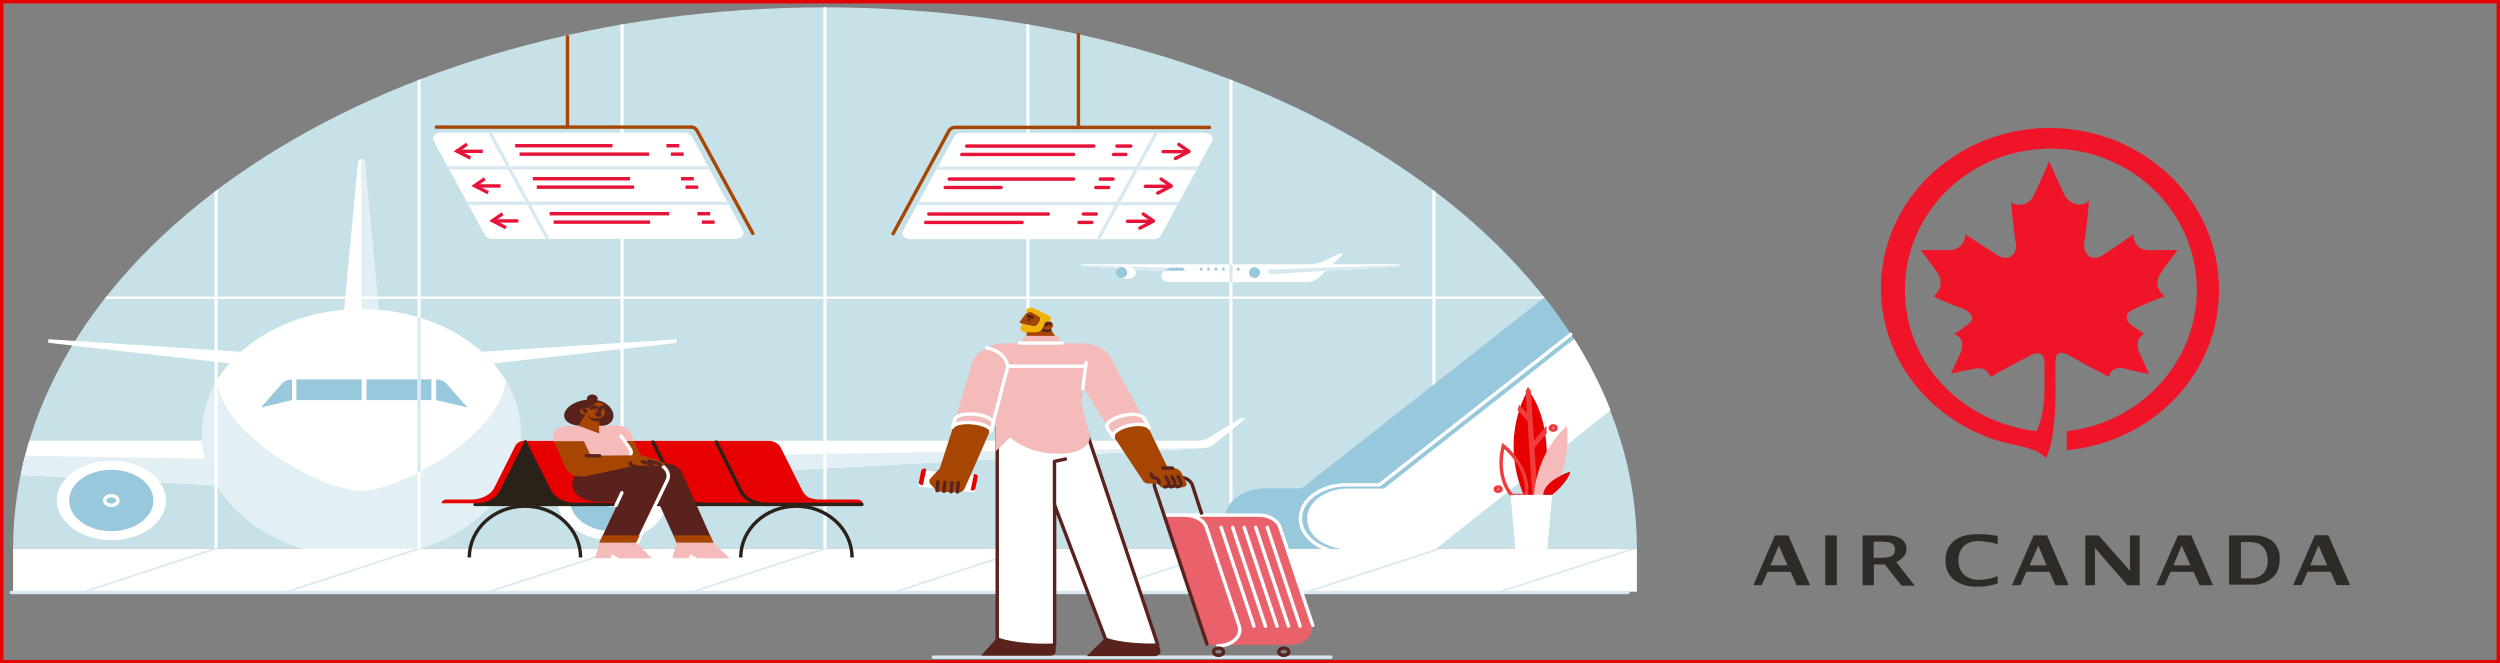 <svg xmlns="http://www.w3.org/2000/svg" viewBox="0 0 731 194"><rect x="0" y="0" width="731" height="194" fill="#808080" stroke="none"/><defs><style>.cls-1{fill:#c7e1e9;}.cls-16,.cls-2{fill:#fff;}.cls-3{fill:#d8e9f1;}.cls-4{fill:#98c8db;}.cls-5{fill:#e2eff4;}.cls-11,.cls-14,.cls-18,.cls-20,.cls-21,.cls-23,.cls-24,.cls-25,.cls-26,.cls-27,.cls-28,.cls-31,.cls-6,.cls-7,.cls-8{fill:none;}.cls-20,.cls-21,.cls-6,.cls-8{stroke:#fff;}.cls-10,.cls-11,.cls-18,.cls-23,.cls-24,.cls-25,.cls-26,.cls-27,.cls-31,.cls-6,.cls-7,.cls-8{stroke-miterlimit:10;}.cls-7{stroke:#d8e9f1;}.cls-11,.cls-14,.cls-18,.cls-21,.cls-22,.cls-23,.cls-25,.cls-27,.cls-28,.cls-7,.cls-8{stroke-linecap:round;}.cls-9{fill:#e70000;}.cls-10{fill:#ef3c3c;}.cls-10,.cls-11{stroke:#ef3c3c;}.cls-12{fill:#f5bbbb;}.cls-13{fill:#e9626b;}.cls-14,.cls-16,.cls-18{stroke:#59221d;}.cls-14,.cls-16,.cls-20,.cls-21,.cls-22,.cls-28{stroke-linejoin:round;}.cls-15{fill:#59221d;}.cls-17{fill:#a74602;}.cls-19{fill:#f3b304;}.cls-22{fill:#2a2218;}.cls-22,.cls-23,.cls-24{stroke:#2a2218;}.cls-25{stroke:#a74602;}.cls-26,.cls-27,.cls-28{stroke:#e71438;}.cls-29{fill:#f01428;}.cls-30{fill:#2e2a25;}.cls-31{stroke:#e70000;}</style></defs><g id="Calque_2" data-name="Calque 2"><g id="aircanada"><g id="Layer_2" data-name="Layer 2"><g id="Слой_1" data-name="Слой 1"><path id="BLUE_BACKGROUND" data-name="BLUE BACKGROUND" class="cls-1" d="M478.63,160.46C478.63,73,372.34,2.15,241.23,2.15S3.83,73,3.83,160.46Z"/><g id="SMALL_PLANE" data-name="SMALL PLANE"><path class="cls-2" d="M409.24,77.58c0,.16-.17.29-.39.31l-21.16,1.3-1.94,1.88a5.69,5.69,0,0,1-3.91,1.42H342.08c-2.33,0-3.41-2.11-1.65-3.22l-24-1.47c-.19,0-.34-.12-.34-.26s.16-.27.37-.27h66.07a10.8,10.8,0,0,0,4.67-1L391,74.39a2.27,2.27,0,0,1,1-.23h.84l-3.21,3.11h19.14C409.05,77.27,409.24,77.41,409.24,77.58Z"/><path class="cls-3" d="M316.12,77.54h0c0,.14.15.25.34.27l24,1.46,1.61-1Z"/><path class="cls-3" d="M409.24,77.58h0c0,.16-.17.29-.39.31l-40.41,2.48-2.24-1.43Z"/><path class="cls-2" d="M332.11,79.7c0,1.2-1.11,1.81-2.89,1.81a4.41,4.41,0,0,1-1.86-.34,1.63,1.63,0,0,0,.59.1,1.57,1.57,0,1,0,0-3.14,1.63,1.63,0,0,0-.59.11h0a4.56,4.56,0,0,1,1.86-.33C331.06,77.9,332.11,78.56,332.11,79.7Z"/><ellipse class="cls-4" cx="327.95" cy="79.7" rx="1.61" ry="1.57"/><path class="cls-2" d="M371,79.7c0,1.2-1.11,1.81-2.89,1.81a4.41,4.41,0,0,1-1.86-.34,1.63,1.63,0,0,0,.59.1,1.57,1.57,0,1,0,0-3.14,1.63,1.63,0,0,0-.59.11h0a4.59,4.59,0,0,1,1.86-.33C369.92,77.9,371,78.56,371,79.7Z"/><ellipse class="cls-4" cx="366.81" cy="79.7" rx="1.61" ry="1.57"/><path class="cls-4" d="M346.22,79.14h-5.6l1.43-.87h3.53a.73.73,0,0,1,.66.34l.17.35c0,.07,0,.15-.12.18Z"/><path class="cls-4" d="M351.14,78.27h.12c.18,0,.33.11.33.24v.39c0,.14-.15.24-.33.24h-.12c-.18,0-.33-.1-.33-.24v-.39C350.81,78.38,351,78.27,351.14,78.27Z"/><path class="cls-4" d="M353.31,78.27h.12c.18,0,.33.11.33.24v.39c0,.14-.15.24-.33.24h-.12c-.18,0-.33-.1-.33-.24v-.39C353,78.38,353.13,78.27,353.31,78.27Z"/><path class="cls-4" d="M355.49,78.27h.12c.18,0,.33.11.33.24v.39c0,.14-.15.24-.33.24h-.12c-.19,0-.33-.1-.33-.24v-.39C355.16,78.38,355.3,78.27,355.49,78.27Z"/><path class="cls-4" d="M357.66,78.27h.12c.18,0,.33.11.33.24v.39c0,.14-.15.24-.33.24h-.12c-.18,0-.33-.1-.33-.24v-.39C357.33,78.38,357.48,78.27,357.66,78.27Z"/><path class="cls-4" d="M359.84,78.27H360c.18,0,.33.11.33.24v.39c0,.14-.15.24-.33.24h-.12c-.19,0-.33-.1-.33-.24v-.39C359.51,78.38,359.65,78.27,359.84,78.27Z"/><path class="cls-4" d="M362,78.27h.12c.18,0,.33.11.33.24v.39c0,.14-.15.24-.33.24H362c-.18,0-.33-.1-.33-.24v-.39C361.68,78.38,361.83,78.27,362,78.27Z"/></g><g id="BIG_PLANE" data-name="BIG PLANE"><path class="cls-2" d="M364.28,122.34,355,129.88a5.64,5.64,0,0,1-3.22,1.15L148,141.94a29.88,29.88,0,0,0,4.21-13.07H349.9a7.13,7.13,0,0,0,3.74-1l9-5.54Z"/><path class="cls-5" d="M352.92,130.93l-204.9,11a31,31,0,0,0,3.32-7.82Z"/><ellipse class="cls-2" cx="178.98" cy="146.32" rx="15.95" ry="11.62"/><ellipse class="cls-4" cx="179.01" cy="146.34" rx="12.32" ry="8.98"/><ellipse class="cls-6" cx="179.01" cy="146.34" rx="1.95" ry="1.42"/><path class="cls-2" d="M63.31,141.93,6.07,138.86c.38-1.87.8-3.72,1.28-5.57.37-1.48.78-2.95,1.22-4.42H59.1A29.88,29.88,0,0,0,63.31,141.93Z"/><path class="cls-5" d="M63.31,141.93,6.07,138.86c.38-1.87.8-3.72,1.28-5.57l52.65.83A30.71,30.71,0,0,0,63.31,141.93Z"/><ellipse class="cls-2" cx="32.57" cy="146.32" rx="15.95" ry="11.62"/><ellipse class="cls-4" cx="32.54" cy="146.34" rx="12.32" ry="8.98"/><ellipse class="cls-6" cx="32.54" cy="146.34" rx="1.95" ry="1.42"/><path class="cls-2" d="M110.71,90.73H100.62l4.08-43.59a1,1,0,0,1,1.09-.61.9.9,0,0,1,.84.61Z"/><path class="cls-2" d="M197.82,99.21l0,1.05-53.53,6a38.7,38.7,0,0,0-3.38-3.4Z"/><path class="cls-2" d="M70.48,102.86a39.65,39.65,0,0,0-3.36,3.38l-53-6,0-1.05Z"/><path class="cls-5" d="M105.67,90.39V46.53a.91.91,0,0,1,1,.61l4.08,43.59Z"/><ellipse class="cls-5" cx="105.67" cy="126.7" rx="46.65" ry="36.31"/><path class="cls-2" d="M147.94,111.32c-2.24,16.91-32,32.2-42.27,32.2-10.89,0-40.07-15.29-42.27-32.2C70.83,99,87,90.39,105.67,90.39S140.5,99,147.94,111.32Z"/><path class="cls-4" d="M85.38,110.93V117l-9.08,2.14,6.18-7a3.91,3.91,0,0,1,2.91-1.15Z"/><rect class="cls-4" x="86.66" y="110.93" width="19.1" height="6.06"/><rect class="cls-4" x="107.18" y="110.93" width="18.97" height="6.06"/><path class="cls-4" d="M127.52,110.93V117l9.13,2.15-6.13-7a3.91,3.91,0,0,0-2.92-1.17Z"/></g><g id="CONTOURS"><path class="cls-2" d="M241.68,2.15v158.3h-.91V2.15Z"/><path class="cls-2" d="M451.86,87.36H30.6l.52-.66H451.34Z"/><path class="cls-2" d="M63.63,55.4v105h-.9V56.09Z"/><path class="cls-2" d="M123,23.15V160.46h-.91V23.5Z"/><path class="cls-3" d="M123,93V137.8l-.91.41V92.72Z"/><path class="cls-2" d="M182.33,7.06v153.4h-.9V7.22Z"/><path class="cls-2" d="M419.73,56.09V160.43h-.91V55.4Z"/><path class="cls-2" d="M360.38,23.5V160.43h-.91V23.15Z"/><path class="cls-2" d="M301,7.22V160.43h-.91V7.06Z"/><rect class="cls-3" x="359.47" y="77.27" width="0.91" height="5.32"/></g><g id="FLOOR"><rect class="cls-2" x="3.83" y="160.46" width="474.8" height="12.54"/><line class="cls-7" x1="3.31" y1="173.24" x2="476.03" y2="173.24"/><path class="cls-3" d="M476.36,173.24c0,.13-.15.24-.33.24H3.32c-.18,0-.3-.15-.27-.28a.3.3,0,0,1,.27-.2H476A.31.31,0,0,1,476.36,173.24Z"/><polygon class="cls-3" points="241.81 160.46 203.45 173 202 173.47 200.42 173.47 201.86 173 240.22 160.46 241.81 160.46"/><polygon class="cls-3" points="63.69 160.46 25.5 173 24.07 173.47 22.48 173.47 23.93 173 62.11 160.46 63.69 160.46"/><polygon class="cls-3" points="123.13 160.46 84.76 173 83.32 173.47 81.73 173.47 83.17 173 121.54 160.46 123.13 160.46"/><polygon class="cls-3" points="182.46 160.46 143.82 173 142.36 173.47 140.77 173.47 142.22 173 180.86 160.46 182.46 160.46"/><polygon class="cls-3" points="421.64 160.46 383.18 173 381.73 173.47 380.14 173.47 381.59 173 420.05 160.46 421.64 160.46"/><polygon class="cls-3" points="478.4 160.46 439.4 173 437.93 173.47 436.32 173.47 437.79 173 476.79 160.46 478.4 160.46"/><polygon class="cls-3" points="360.39 160.46 321.92 173 320.46 173.47 318.87 173.47 320.33 173 358.8 160.46 360.39 160.46"/><path class="cls-3" d="M380.14,173.47h1.59l-20.61,6.72a.27.27,0,0,1-.13,0c-.18,0-.32-.12-.31-.25a.26.26,0,0,1,.18-.2Z"/><polygon class="cls-3" points="301.12 160.46 262.67 173 261.22 173.47 259.63 173.47 261.08 173 299.53 160.46 301.12 160.46"/></g><g id="ESCALATOR"><path class="cls-4" d="M460.21,99.21l-55.57,43.67H394.26c-6.66,0-12.06,3.93-12.06,8.79h0a8,8,0,0,0,3.53,6.31,13.75,13.75,0,0,0,6,2.38l.72.1H369.92a14.54,14.54,0,0,1-8.2-2.57,8,8,0,0,1-3.53-6.32c0-4.85,5.4-8.79,12.06-8.79h10.39L451.59,87A146,146,0,0,1,460.21,99.21Z"/><path class="cls-2" d="M419.88,160.46l-.12.09h-25.5a15.5,15.5,0,0,1-1.8-.09l-.72-.1a13.75,13.75,0,0,1-6-2.38,8,8,0,0,1-3.53-6.31c0-4.86,5.39-8.79,12.06-8.79h10.38l55.68-43.75a125.54,125.54,0,0,1,10.6,20.81Z"/><path class="cls-8" d="M459.28,97.77l-55.94,44h-9.62c-7.45,0-13.49,4.4-13.49,9.83h0c0,4,3.28,7.53,8,9.06"/></g><g id="PLANT"><path class="cls-9" d="M446.83,114s-8.66,13.34-1.26,30.83h5.66S455.62,125.6,446.83,114Z"/><path class="cls-10" d="M448.15,130.78c.32,4.88.65,9.95.92,13.9a.23.23,0,0,1-.25.19h0c-.14,0-.26-.07-.26-.17-.43-6.21-1-15.16-1.42-21.81l-2.86-3.07c.06-.17.11-.33.16-.5l2.66,2.85c-.24-3.74-.42-6.65-.49-7.74l.23-.39.29.39c.11,1.84.53,8.48,1,15.68l3.56-4.24c0,.2.07.4.1.6l-3.6,4.3Z"/><path class="cls-11" d="M442.11,144.87s-4.87-4.68-2.57-14.51c0,0,7.91,6,6.73,14.51Z"/><path class="cls-12" d="M458.15,124.51s1.68,11.24-4.87,20.36h-4.76S448.84,133,458.15,124.51Z"/><path class="cls-9" d="M453.58,144.87s5-3.76,5.56-7c0,0-7.91,2.62-7.91,7Z"/><polygon class="cls-2" points="452.44 160.51 443.1 160.51 441.69 144.69 453.85 144.69 452.44 160.51"/><ellipse class="cls-11" cx="454.16" cy="125.14" rx="0.86" ry="0.63"/><ellipse class="cls-11" cx="438.06" cy="143.03" rx="0.86" ry="0.63"/></g><g id="MAN"><line id="GROUND" class="cls-7" x1="272.91" y1="192.16" x2="389.16" y2="192.16"/><g id="SUITCASE"><path class="cls-13" d="M377.27,188.55H353.08l-12.7-37.93h27.28c2.91,0,5.45,1.45,6.14,3.51l9.61,28.72c.82,2.47-1.25,5-4.64,5.57A9.39,9.39,0,0,1,377.27,188.55Z"/><path class="cls-8" d="M340.81,150.62h27.28c2.91,0,5.45,1.45,6.14,3.51l9.61,28.72"/><path class="cls-8" d="M346.54,150.66c2.95,0,5.51,1.47,6.21,3.56l9.59,28.86c.83,2.5-1.27,5-4.7,5.63a8.59,8.59,0,0,1-1.52.13"/><line class="cls-8" x1="357.06" y1="154.22" x2="366.64" y2="183.08"/><line class="cls-8" x1="360.43" y1="154.22" x2="370.02" y2="183.08"/><line class="cls-8" x1="363.81" y1="154.22" x2="373.4" y2="183.08"/><line class="cls-8" x1="367.19" y1="154.22" x2="376.77" y2="183.08"/><line class="cls-8" x1="370.56" y1="154.22" x2="380.15" y2="183.08"/><ellipse class="cls-14" cx="356.3" cy="190.57" rx="1.45" ry="1.06"/><ellipse class="cls-14" cx="375.37" cy="190.57" rx="1.45" ry="1.06"/><path class="cls-14" d="M352.92,188.31l-15.32-46c-.38-1.15.59-2.3,2.16-2.58a4,4,0,0,1,.69-.06h4.65a3.54,3.54,0,0,1,3.48,2l2.73,8.37"/></g><g id="SHOES"><path id="RIGHT" class="cls-15" d="M337.38,191.85H317.74l5.1-5s5.08,2.1,16,1.81h0l.47,1.41c.26.79-.4,1.59-1.48,1.78A3.88,3.88,0,0,1,337.38,191.85Z"/><path id="LEFT" class="cls-15" d="M291.27,186.82c.36.14,5.65,2.18,17.39,1.81v2c0,.6-.69,1.08-1.55,1.08H286.87Z"/></g><g id="LEGS"><path class="cls-16" d="M338.53,188.64h0c-10.41.28-15.25-1.72-15.25-1.72l-14.91-39.26v41c-11.25.38-16.44-1.66-16.78-1.8V124.59h25.57L338,186.92Z"/><polyline class="cls-14" points="308.33 147.67 308.33 134.91 311.55 134.22"/></g><g id="HANDS"><g id="RIGHT-2"><path class="cls-17" d="M345.71,142.49l-5.45.11a1.23,1.23,0,0,1-1.11-.53l-.37-.66-2.88,0a2,2,0,0,1-1.64-.74L325.91,128l-.15-.24h0c-.5-1.09,1.53-2.54,4.27-3.21s5.37-.33,5.87.76l5.57,11.53,1.34,0a2.91,2.91,0,0,1,2.61,1.34l1.49,3c.25.5-.11,1.06-.8,1.24A2.57,2.57,0,0,1,345.71,142.49Z"/><line class="cls-18" x1="340.07" y1="136.85" x2="342.82" y2="136.87"/><path class="cls-18" d="M344.09,142.31c.73,0,1.31-.46,1.28-1a.6.6,0,0,0-.08-.29l-.82-1.65"/><path class="cls-18" d="M342.29,142.34c.73,0,1.31-.47,1.28-1a.67.67,0,0,0-.08-.3l-.82-1.64"/><path class="cls-18" d="M340.56,142.38c.73,0,1.3-.47,1.28-1a.84.84,0,0,0-.08-.3l-.83-1.64"/><path class="cls-18" d="M338.92,141.26v-.4c0-.68-.9-1.23-1.83-1.23l-.5-1"/></g><g id="LEFT-2"><path class="cls-2" d="M270.13,137.55l15.16,1.68c.38,0,.64.3.58.57l-.78,3.74a.68.68,0,0,1-.78.42l-15.16-1.67c-.38,0-.64-.3-.58-.58l.78-3.74A.69.69,0,0,1,270.13,137.55Z"/><path class="cls-9" d="M270.4,137.06l.47.05-1,4.72-.47-.05c-.49-.06-.81-.4-.73-.75h0l.7-3.41A.89.89,0,0,1,270.4,137.06Z"/><path class="cls-9" d="M285.91,139.43l-.7,3.4a.89.89,0,0,1-1,.57h0l-.41-.05,1-4.72.41.05C285.67,138.74,286,139.07,285.91,139.43Z"/><path class="cls-17" d="M289.4,126.15h0L282,143a2.21,2.21,0,0,1-2.14,1l-5.27-.23a1.19,1.19,0,0,1-.85-.36l-1.67-1.86a1.24,1.24,0,0,1,.05-1.72l2.68-2.9,4-12.35c.83-.82,3.23-1.24,5.78-.93C287.61,124,289.69,125,289.4,126.15Z"/><line class="cls-18" x1="274" y1="143.46" x2="274.23" y2="140.89"/><line class="cls-18" x1="276.02" y1="143.68" x2="276.25" y2="141.01"/><line class="cls-18" x1="278.11" y1="143.8" x2="278.35" y2="141.13"/><line class="cls-18" x1="279.95" y1="143.84" x2="280.19" y2="141.17"/></g></g><g id="HEAD"><polygon id="NECK" class="cls-17" points="300.13 100.38 300.13 96 306.82 95.73 310 100.38 300.13 100.38"/><g id="FACE"><path class="cls-17" d="M299,94.71l-.63-.25c-.2-.08-.27-.26-.16-.41h0l1.7-2.27a1.47,1.47,0,0,1,1.1-.53,1.5,1.5,0,0,1,1,.19l1.63.94a1,1,0,0,1,.47,1.32l-.61,1.1a1.52,1.52,0,0,1-1.61.54Z"/><line class="cls-18" x1="301.79" y1="92.75" x2="300.78" y2="92.45"/><ellipse class="cls-15" cx="300.77" cy="93.5" rx="0.44" ry="0.3" transform="translate(24.16 244.13) rotate(-45.84)"/></g><g id="EAR"><path class="cls-18" d="M307,96.42a2.15,2.15,0,0,1-1.54.09l-.86-.27"/><path class="cls-17" d="M305.6,96.32l-.85-.27.75-1.67a1,1,0,0,1,1.11-.41l.14,0,.18.07c.83.26,1.22,1,.86,1.57h0l0,0A1.93,1.93,0,0,1,305.6,96.32Z"/><path class="cls-18" d="M305.76,95.06a1.22,1.22,0,0,1,1.37-.39"/></g><path id="HAIR" class="cls-19" d="M306.75,94a1.08,1.08,0,0,0-1.19.27l-.06.1-1,2.23a3.47,3.47,0,0,1-2.24.55l-2.35,0c-.86,0-1.53-.54-1.51-1.17a1,1,0,0,1,.12-.42l.49-.82,2.88.63a1.52,1.52,0,0,0,1.62-.55l.61-1.09a1,1,0,0,0-.47-1.32L302,91.43a1.85,1.85,0,0,0-1.7,0h0c-.84-1.27.93-1.63,1.65-1.37.52.19,5,2.13,5.24,2.7a1.88,1.88,0,0,1-.12,1.35Z"/></g><g id="SHIRT"><path class="cls-12" d="M289.55,126.09c.2-1.09-2-2.09-4.9-2.45-2.55-.31-5.08.11-5.91.93l5.45-18.38c1-3.39,5.17-5.81,9.93-5.81h22.26c3.61,0,6.87,1.6,8.25,4l11.23,20.79c-.62-1-3.17-1.3-5.82-.65s-4.75,2.1-4.28,3.18l-9.18-14.62-.3,5,2.43,9.59s.29,4.81-8.76,5c-9.6.21-14.55-4.79-14.55-4.79L291.11,132V120.46Z"/><path class="cls-12" d="M300.38,98.2h8.15a1.1,1.1,0,0,1,.93.42l1.19,1.76H298.07l1.41-1.8A1.13,1.13,0,0,1,300.38,98.2Z"/><path class="cls-20" d="M325.53,127.84c-.49-1.15,1.51-2.66,4.4-3.37s5.5-.37,6.16.69l-1.58-2.85c-.67-1.09-3.3-1.52-6.18-.81s-5.17,2.28-4.67,3.46Z"/><path class="cls-21" d="M288.5,101.76s5.19.5,6.19,5.32h22.39"/><line class="cls-21" x1="289.81" y1="125.78" x2="294.7" y2="107.07"/><line class="cls-21" x1="316.59" y1="113.65" x2="317.58" y2="106.09"/><path class="cls-20" d="M290.39,123.92l-.72,2.23c.29-1.11-2.06-2.14-5-2.51s-5.68.22-6.14,1.26l.73-2.39c.32-1.11,3.25-1.72,6.22-1.35S290.7,122.81,290.39,123.92Z"/><line class="cls-8" x1="310.51" y1="100.28" x2="298.07" y2="100.28"/></g></g><g id="SEAT"><path class="cls-22" d="M170.2,147.5H138.89c3.41,0,6.47-1.56,7.64-3.9l7.11-14.42,7.43,14.09c1.17,2.34,4.22,3.9,7.64,3.9h1.19Z"/><path class="cls-9" d="M252.25,147.16H168.71c-3.42,0-6.47-1.55-7.64-3.89l-7.2-14.35h70.74a4,4,0,0,1,3.6,1.83l6.28,12.52a6,6,0,0,0,1.9,2.16,9.51,9.51,0,0,0,3.47.64h10.88c.83,0,1.5.49,1.51,1.09Z"/><path class="cls-9" d="M153.45,128.9l-7.4,14.76c-1.05,2.1-3.79,3.5-6.86,3.5H129.11c0-.6.68-1.09,1.51-1.09h7.07c3.07,0,5.82-1.39,6.87-3.5l6.15-12.27a3,3,0,0,1,2.74-1.4Z"/><line class="cls-23" x1="252.03" y1="147.5" x2="167.41" y2="147.5"/><path class="cls-23" d="M205.75,147.5c-3.42,0-6.47-1.56-7.64-3.9l-7.19-14.35"/><path class="cls-23" d="M224.27,147.5c-3.41,0-6.47-1.56-7.64-3.9l-7.19-14.35"/><path class="cls-23" d="M187.23,147.5c-3.42,0-6.47-1.56-7.64-3.9l-7.2-14.35"/><path class="cls-24" d="M137.22,163c0-8.29,7.28-15,16.27-15s16.27,6.72,16.27,15"/><path class="cls-24" d="M216.59,163c0-8.29,7.28-15,16.27-15s16.28,6.72,16.28,15"/></g><g id="WOMAN"><path id="RIGHT_HAND" data-name="RIGHT HAND" class="cls-17" d="M188.6,135.82l-5.12.86-.69-2.35,1-.76a1.58,1.58,0,0,0,.47-2.25l-1.67-2.4h2.81Z"/><g id="T-SHIRT"><path class="cls-12" d="M180.5,124.48a4.22,4.22,0,0,1,3.79,1.9l1.16,2.53H182.6l1.67,2.4a1.56,1.56,0,0,1-.47,2.25l-1,.76.69,2.35-15.41,2.47L162,129h-.14l-.19-1.06c-.3-1.66,1.3-3.17,3.56-3.39l.48,0Z"/><path class="cls-8" d="M183.8,133.57a1.58,1.58,0,0,0,.47-2.25l-2.66-3.81"/></g><g id="LEGS-2"><g id="PANTS"><path class="cls-15" d="M208.62,158.7H197.9l-1-2.15-8.86-19.63c-.32-.7.68-1.42,1.69-1.42l4.27-.1c2.47,0,4.67,1.15,5.45,2.86l8.18,18.29Z"/><path class="cls-15" d="M195,140.7l-7.91,15.85L186,158.7H175.25l1-2.15,4.63-9.83H175c-3.68,0-9.56-2-7-7.67l21.76-3.63c3,0,5.45,1.78,5.45,4A3,3,0,0,1,195,140.7Z"/><line class="cls-8" x1="181.84" y1="144.08" x2="180.11" y2="147.79"/><path class="cls-8" d="M186.09,159.17l9-18.7c1-2.07-.5-4.33-3.34-5.06a7.21,7.21,0,0,0-1.8-.22h0"/></g><g id="LEGS-3"><polygon class="cls-17" points="187.07 156.55 186 158.7 175.25 158.7 176.26 156.55 187.07 156.55"/><polygon class="cls-17" points="208.62 158.7 197.89 158.7 196.93 156.55 207.66 156.55 208.62 158.7"/></g><g id="SHOES-2"><path class="cls-12" d="M190.54,163.25h-9.23a1,1,0,0,1-.52-.14l-1.46-.89a.39.39,0,0,0-.43,0,.24.24,0,0,0-.06.09l-.24.7a.39.39,0,0,1-.38.21H174.5c-.21,0-.39-.12-.39-.27v-.06l1.14-4.22h10.8Z"/><path class="cls-12" d="M213.4,163.25h-9.23a1,1,0,0,1-.52-.14l-1.46-.89a.39.39,0,0,0-.43,0l-.07.09-.23.7a.39.39,0,0,1-.38.21h-4c-.21,0-.39-.12-.39-.27v-.06l1.14-4.22h10.8Z"/></g></g><g id="HEAD-2"><path id="HAIR-2" class="cls-15" d="M177.4,124.24a5.25,5.25,0,0,1-4.17-.4h0c-3.12,1.18-6.64.64-7.86-1.08s.32-4.06,3.43-5.24a10.57,10.57,0,0,1,2.89-.64c-.27-.61.2-1.27,1-1.46a1.77,1.77,0,0,1,2,.75.92.92,0,0,1,.07.36,1,1,0,0,1-.17.53,5.8,5.8,0,0,1,4,2.31C180,121.3,179.43,123.48,177.4,124.24Z"/><g id="NECK-2"><polygon class="cls-17" points="169.12 124.48 171.25 121.03 175.2 121.03 175.2 126.75 169.12 124.48"/><path class="cls-15" d="M175.2,121v2.2a3.1,3.1,0,0,1-3.21-1.51l-.29-.69Z"/></g><g id="HEAD-3"><path class="cls-17" d="M176.78,119.1v1.79c0,.76-.85,1.38-1.9,1.39H174a2.63,2.63,0,0,1-2.32-1.16h-.88c-.69,0-1.24-.43-1.22-.94s.56-.87,1.22-.89h.12a1.45,1.45,0,0,1,.59.12h0l3.25-1.82c1.15,0,2.07.69,2.07,1.52Z"/><g id="FACE-2"><path class="cls-18" d="M171.3,120.34c0-.26-.29-.48-.66-.48"/><path class="cls-18" d="M176.84,119.11a1.73,1.73,0,0,0-1.3.19,1,1,0,0,0-.2,1.31"/><circle class="cls-15" cx="173.89" cy="119.95" r="0.23"/><circle class="cls-15" cx="176" cy="119.95" r="0.23"/><path class="cls-18" d="M175.39,121.35s-.72.14-.94-.28"/><path class="cls-18" d="M172.85,119.28a2.51,2.51,0,0,1,1.44-.25"/></g></g></g><g id="LEFT_HAND" data-name="LEFT HAND"><path class="cls-17" d="M194.42,135.67c0,.27-.31.5-.69.5h-8.32l-13.68,3c-2.72.62-5.61-.48-6.47-2.46v0L162,129l8.71,0,2,4.24,13.5-.12a12.26,12.26,0,0,1,4.19.83l3.73,1.37a.5.5,0,0,1,.38.44Z"/><line class="cls-18" x1="171.49" y1="133.26" x2="175.35" y2="133.29"/><path class="cls-18" d="M184.33,135.37c0,.54.6,1,1.35,1h0"/><path class="cls-18" d="M189.82,134.77l2.79.83a.63.63,0,0,1,.51.56"/><path class="cls-18" d="M187.84,135l2.18.65a.63.63,0,0,1,.51.56"/></g></g><g id="SIGNAGE"><path class="cls-2" d="M215.09,69.85H144a2.48,2.48,0,0,1-2.2-1.09l-15-27.64c-.48-.88.11-1.88,1.33-2.23a3.1,3.1,0,0,1,.87-.12h71.07a2.46,2.46,0,0,1,2.19,1.09l15,27.63c.48.89-.12,1.89-1.33,2.24A3.08,3.08,0,0,1,215.09,69.85Z"/><line class="cls-7" x1="159.96" y1="69.55" x2="143.37" y2="38.99"/><path class="cls-25" d="M127.61,37.16h74.28a2.08,2.08,0,0,1,1.85.91l16.38,30.17"/><line class="cls-25" x1="165.93" y1="37.16" x2="165.93" y2="10.75"/><line class="cls-7" x1="131.32" y1="49.08" x2="207.03" y2="49.08"/><line class="cls-7" x1="136.91" y1="59.42" x2="212.74" y2="59.42"/><line class="cls-26" x1="141.17" y1="44.25" x2="134.23" y2="44.25"/><line class="cls-26" x1="179.09" y1="42.61" x2="150.63" y2="42.61"/><line class="cls-26" x1="184.25" y1="52.26" x2="155.79" y2="52.26"/><line class="cls-26" x1="185.42" y1="54.72" x2="156.96" y2="54.72"/><line class="cls-26" x1="195.67" y1="62.49" x2="160.72" y2="62.49"/><line class="cls-26" x1="190.09" y1="64.95" x2="161.89" y2="64.95"/><line class="cls-26" x1="189.81" y1="45.07" x2="151.93" y2="45.07"/><polyline class="cls-26" points="137.55 46.23 133.6 44.19 136.56 42.14"/><line class="cls-26" x1="146.36" y1="54.37" x2="139.41" y2="54.37"/><polyline class="cls-26" points="142.74 56.36 138.78 54.31 141.75 52.26"/><line class="cls-26" x1="151.57" y1="64.6" x2="144.63" y2="64.6"/><polyline class="cls-26" points="147.95 66.58 144 64.54 146.96 62.49"/><line class="cls-26" x1="194.86" y1="42.61" x2="198.61" y2="42.61"/><line class="cls-26" x1="196.16" y1="45.07" x2="199.91" y2="45.07"/><line class="cls-26" x1="199.13" y1="52.26" x2="202.87" y2="52.26"/><line class="cls-26" x1="200.43" y1="54.72" x2="204.17" y2="54.72"/><line class="cls-26" x1="203.91" y1="62.49" x2="207.66" y2="62.49"/><line class="cls-26" x1="205.21" y1="64.95" x2="208.95" y2="64.95"/><path class="cls-2" d="M266.18,69.94h71.07a2.45,2.45,0,0,0,2.19-1.09l15-27.63c.48-.89-.11-1.89-1.33-2.24a3.1,3.1,0,0,0-.87-.12H281.18A2.45,2.45,0,0,0,279,40L264,67.59c-.48.88.11,1.88,1.33,2.23A3.1,3.1,0,0,0,266.18,69.94Z"/><line class="cls-7" x1="321.3" y1="69.65" x2="337.89" y2="39.09"/><path class="cls-25" d="M353.65,37.25H279.37a2.09,2.09,0,0,0-1.85.92L261.14,68.33"/><line class="cls-25" x1="315.33" y1="37.25" x2="315.33" y2="10.09"/><line class="cls-7" x1="349.94" y1="49.17" x2="274.24" y2="49.17"/><line class="cls-7" x1="344.35" y1="59.52" x2="268.52" y2="59.52"/><line class="cls-27" x1="340.09" y1="44.34" x2="347.04" y2="44.34"/><line class="cls-27" x1="326.58" y1="42.71" x2="330.63" y2="42.71"/><line class="cls-27" x1="277.54" y1="52.36" x2="313.91" y2="52.36"/><line class="cls-27" x1="276.37" y1="54.82" x2="292.71" y2="54.82"/><line class="cls-27" x1="271.57" y1="62.58" x2="306.52" y2="62.58"/><line class="cls-27" x1="270.66" y1="65.04" x2="298.86" y2="65.04"/><line class="cls-27" x1="281.22" y1="45.16" x2="313.91" y2="45.16"/><polyline class="cls-28" points="343.71 46.33 347.66 44.28 344.7 42.23"/><line class="cls-27" x1="334.9" y1="54.47" x2="341.85" y2="54.47"/><polyline class="cls-28" points="338.52 56.45 342.48 54.4 339.51 52.35"/><line class="cls-27" x1="329.69" y1="64.7" x2="336.63" y2="64.7"/><polyline class="cls-28" points="333.31 66.68 337.26 64.63 334.3 62.58"/><line class="cls-27" x1="319.84" y1="42.71" x2="282.65" y2="42.71"/><line class="cls-27" x1="329.2" y1="45.16" x2="325.59" y2="45.16"/><line class="cls-27" x1="325.47" y1="52.36" x2="321.73" y2="52.36"/><line class="cls-27" x1="324.17" y1="54.82" x2="320.43" y2="54.82"/><line class="cls-27" x1="320.54" y1="62.58" x2="316.79" y2="62.58"/><line class="cls-27" x1="319.24" y1="65.04" x2="315.49" y2="65.04"/></g></g></g></g><g id="Calque_22" data-name="Calque 22"><path class="cls-29" d="M601,106.11c0-3.25,1.4-3.71,4.64-1.86,5.57,3.25,11.14,6,11.14,6,0-1.86,1.86-3.25,5.11-2.32a56.9,56.9,0,0,0,6.49,1.39s-1.85-4.18-2.78-6c-1.39-3.25,0-5.11,1.39-5.57,0,0-1.86-1.4-3.25-2.32-2.78-1.86-2.32-4.18.47-5.11,3.71-1.85,8.81-3.71,8.81-3.71a4.62,4.62,0,0,1-1.39-6.5c1.86-2.78,5.11-7,5.11-7H628c-3.25,0-4.18-2.78-4.18-4.64,0,0-5.1,3.71-8.81,6-3.25,2.32-6,0-5.57-3.71.92-5.57,1.39-12.06,1.39-12.06-1.86,1.85-5.11,1.39-7-1.4-2.32-4.64-4.64-10.2-4.64-10.2s-2.32,5.56-4.64,10.2a4.44,4.44,0,0,1-6.5,1.86s.46,6.5,1.39,12.07c.47,3.24-2.32,5.56-5.57,3.24-3.71-2.32-9.28-6-9.28-6a4.45,4.45,0,0,1-4.17,4.64H561.6s3.25,4.18,5.1,7a4.75,4.75,0,0,1-1.39,6.5,79.33,79.33,0,0,0,8.82,3.71c2.78,1.39,3.71,3.25.46,5.11a24,24,0,0,1-3.25,2.32c1.86.46,3.25,2.32,1.86,5.57-.93,1.85-2.78,6-2.78,6a55,55,0,0,1,6.49-1.39c3.25-.93,4.64.92,5.11,2.32,0,0,5.57-3.25,11.13-6,2.79-1.85,4.65-.92,4.65,1.86V114c0,4.64-.93,9.28-2.32,12.06C574.59,123.74,557,107,557,84.76c0-22.74,19-41.3,42.69-41.3S642.34,62,642.34,84.76c0,21.35-16.7,39-38.05,41.3v5.57c25.06-2.32,44.55-22.27,44.55-46.87,0-26.45-22.27-47.33-49.65-47.33C572.27,37.43,550,58.31,550,84.3c0,22.74,17.17,41.76,39.91,45.94,3.71.93,6,1.39,8.35,3.71,2.32-4.64,2.78-13.92,2.78-19Z"/><path class="cls-30" d="M544.63,171.11V156.55h7.15c3.77,0,5.52,1.62,5.66,3.64a3.46,3.46,0,0,1-.81,2.56,7.28,7.28,0,0,1-2.16,1.62l5.39,6.88H556l-4.85-6.2h-3.23v6.06Zm3.24-8h1.48c3.91,0,4.72-.68,4.72-2.56s-1.75-2.16-4.32-2.16h-1.88Z"/><path class="cls-30" d="M512.69,171.11,519,156.55h3.91l6.34,14.56h-3.91l-1.75-3.91h-6.74l-1.76,3.91Zm5-5.8h5l-2.56-5.79Z"/><rect class="cls-30" x="533.71" y="156.55" width="3.37" height="14.56"/><path class="cls-30" d="M584.13,170.57a15.84,15.84,0,0,1-6.07.94,10.3,10.3,0,0,1-6.74-2,6.94,6.94,0,0,1-2.43-5.66,6.78,6.78,0,0,1,2.43-5.66c1.62-1.35,3.91-2,7-2a28.67,28.67,0,0,1,5.8.54v2.42a19.87,19.87,0,0,0-5.67-.94,6.21,6.21,0,0,0-4.31,1.48,5.87,5.87,0,0,0-1.48,4.18,5.59,5.59,0,0,0,1.62,4.18,6.54,6.54,0,0,0,4.44,1.48,15.28,15.28,0,0,0,5.4-1.08Z"/><path class="cls-30" d="M588.3,171.11l6.34-14.56h3.91l6.33,14.56H601l-1.75-3.91h-6.74l-1.75,3.91Zm5.13-5.8h5L596,159.52Z"/><path class="cls-30" d="M630.49,171.11l6.34-14.56h3.91l6.33,14.56h-3.91l-1.75-3.91h-6.74l-1.75,3.91Zm5-5.8h5l-2.56-5.79Z"/><path class="cls-30" d="M677.94,159.52l2.56,5.79h-5Zm-1.08-3-6.33,14.56H673l1.75-3.91h6.74l1.76,3.91h3.9l-6.33-14.56Z"/><polygon class="cls-30" points="609.74 171.11 609.74 156.55 613.64 156.55 622.81 166.93 622.81 156.55 625.64 156.55 625.64 171.11 622 171.11 612.57 160.19 612.57 171.11 609.74 171.11"/><path class="cls-30" d="M651.79,171.11V156.55h7a9,9,0,0,1,5.79,1.76,6.58,6.58,0,0,1,2,5.12c0,2.42-.68,4.31-2.16,5.52a8.32,8.32,0,0,1-5.93,2h-6.74Zm3.37-2h2.56a5.45,5.45,0,0,0,4-1.35,5.22,5.22,0,0,0,1.35-4,6,6,0,0,0-1.08-3.51,4.12,4.12,0,0,0-1.75-1.35,8.42,8.42,0,0,0-3-.4h-2v10.65Z"/></g><g id="border"><rect class="cls-31" x="0.5" y="0.5" width="730" height="193"/></g></g></svg>